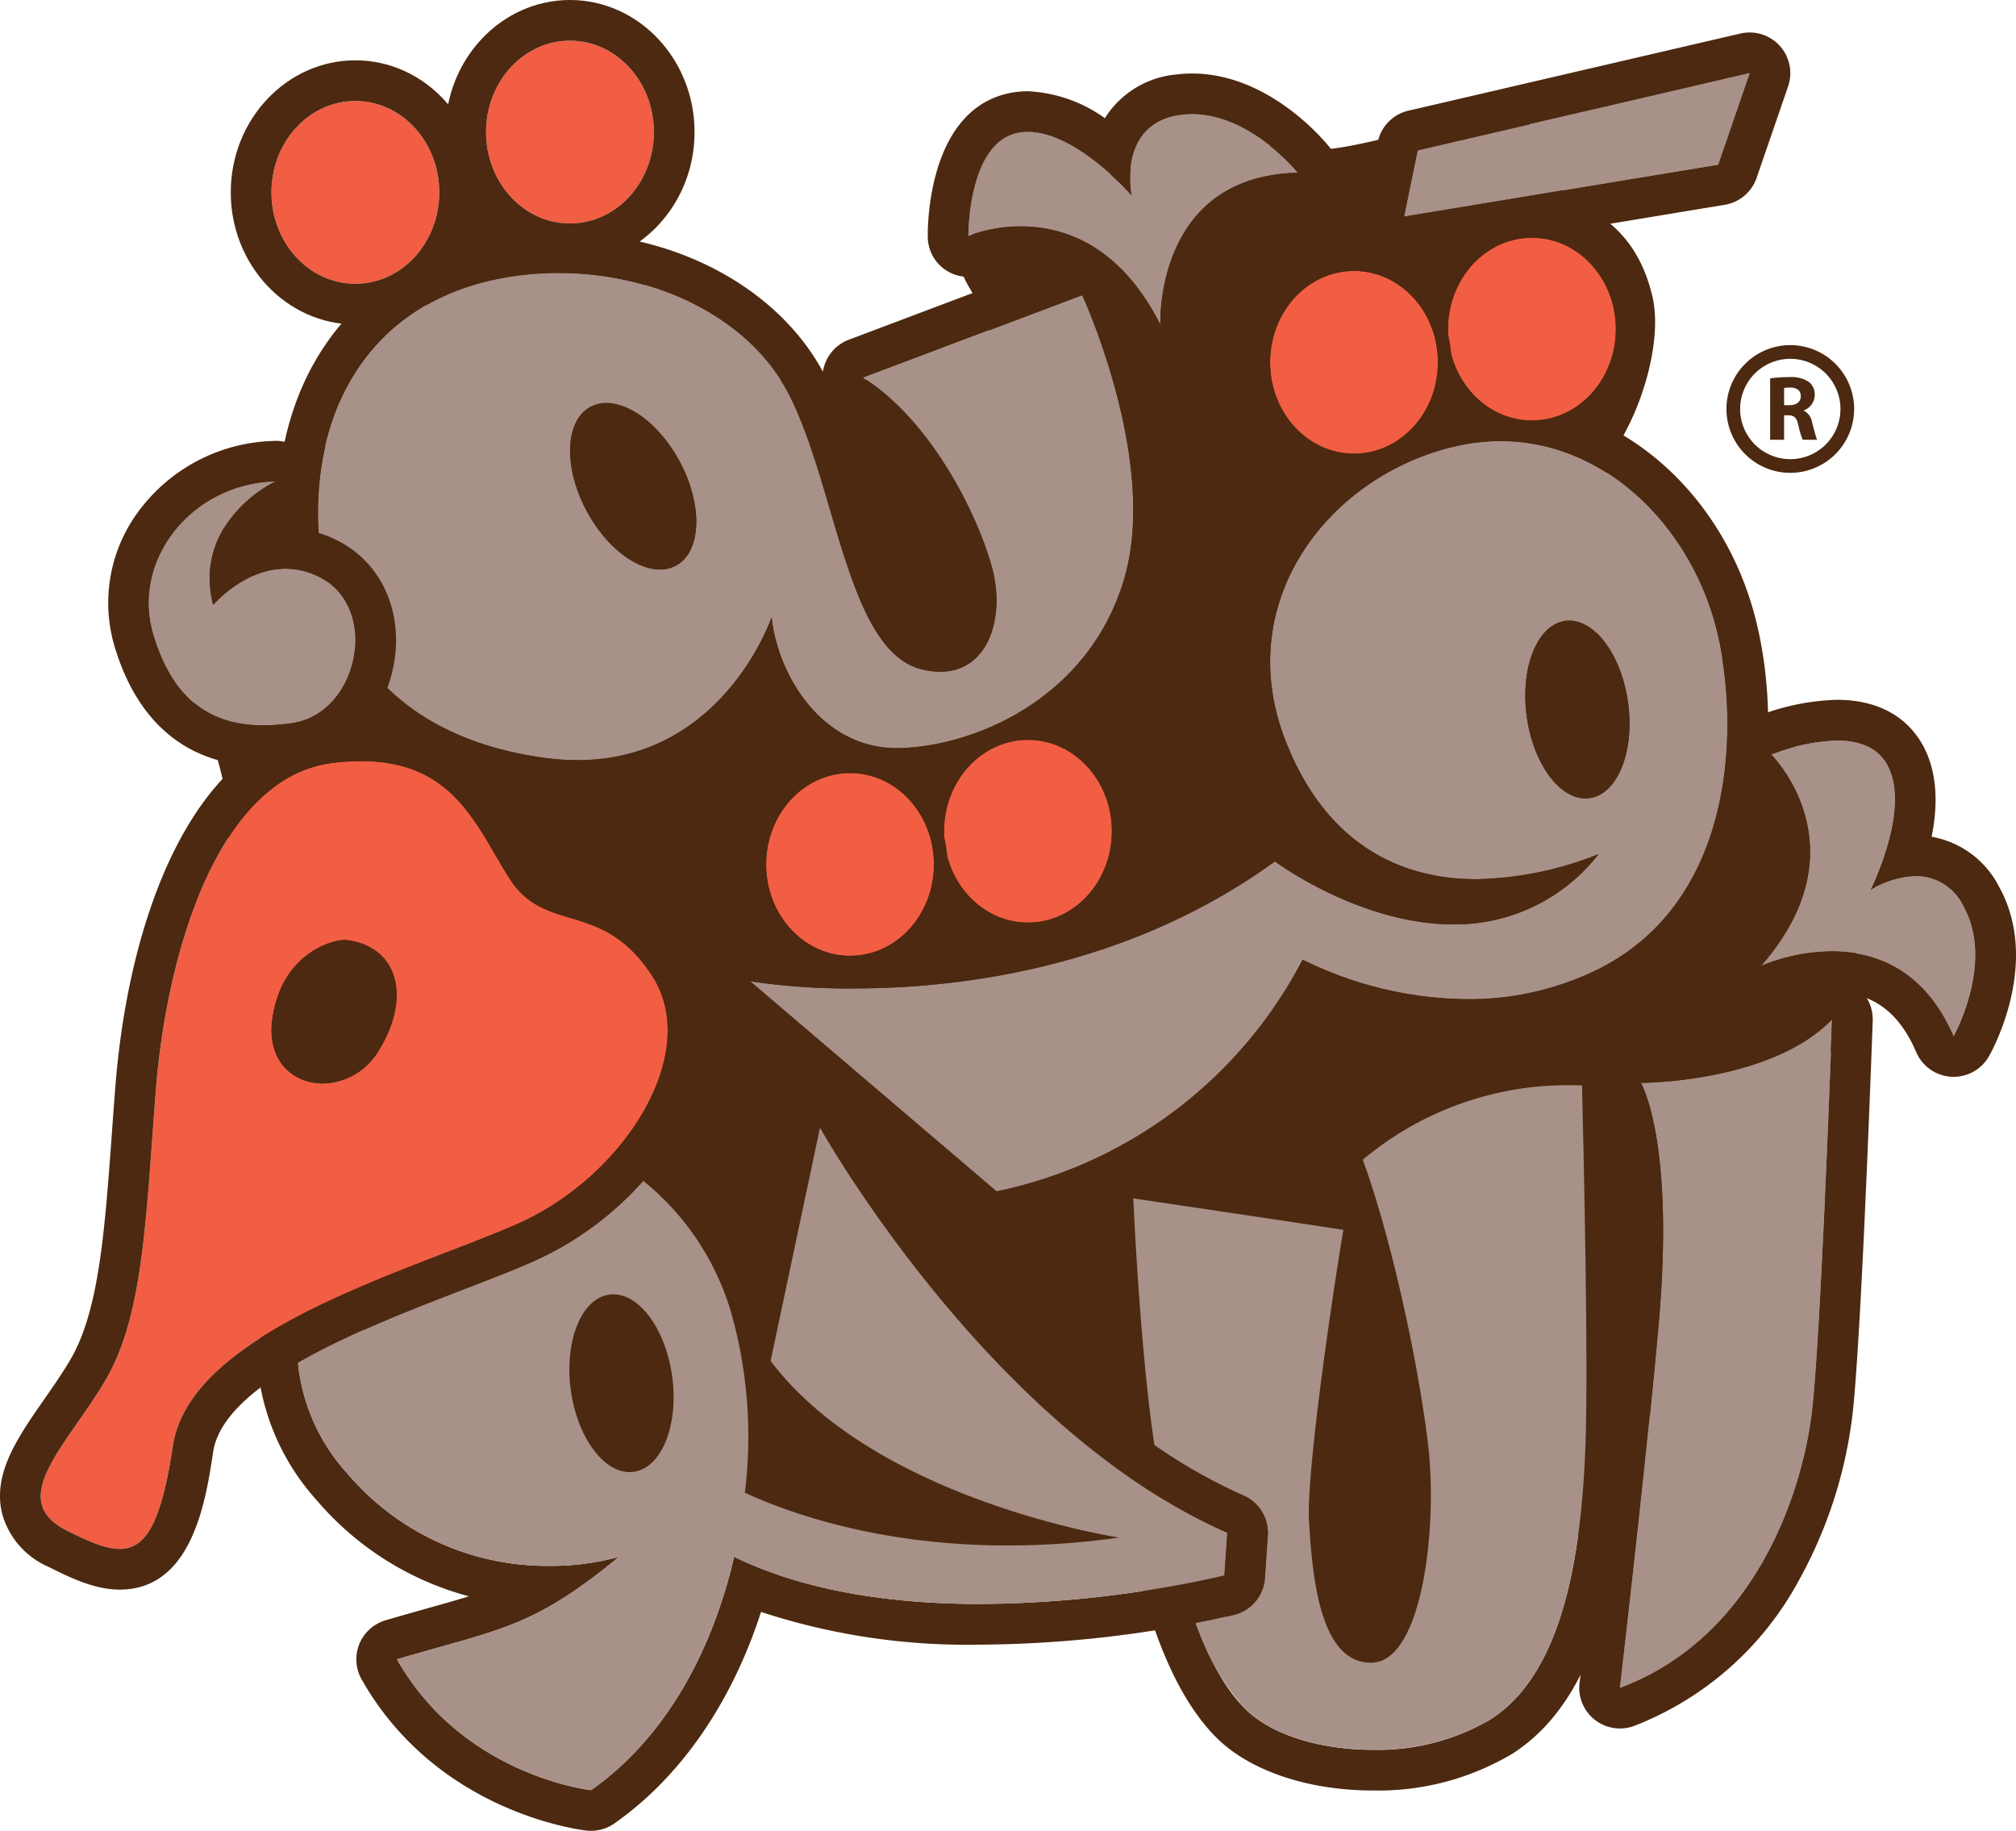 <svg xmlns="http://www.w3.org/2000/svg" width="218.933" height="198.77" viewBox="0 0 218.933 198.77">
  <g id="Group_9161" data-name="Group 9161" transform="translate(-75.556 -277.237)">
    <g id="Group_9159" data-name="Group 9159" transform="translate(75.556 277.237)">
      <path id="Path_16522" data-name="Path 16522" d="M271.862,648.077c.165,5.012,8.635,3.637,11.168,14.358,1.019,4.319-.736,11.289-3.8,16.2-2.952,4.723-.3,9.235.981,10.676,7.852,8.835,17.18,21.106,22.334,26.5s3.747,12.764,1.716,23.069-32.972,71.17-44.52,76.08-22.073-12.272-30.252-12.272-49.526-5.89-53.395-5.4-22.52,1.964-28.41-13.743-25.521-28.823-22.087-42.635c1.8-7.242,3.716-17.457,2.271-25.468-1.314-7.269-5.91-12.505-6.2-16.149-.769-9.771,9.126-12.764,15.768-19.13a70.052,70.052,0,0,0,15.645-23.561c3.436-9.336,15.214,1.252,27.487,9.369s6.381,7.626,23.56,4.19-4.908-10.583,7.854-16.09,23.559-9.382,31.9-7.69S271.494,636.779,271.862,648.077Z" transform="translate(-103.581 -630.243)" fill="#4c2910"/>
      <g id="Group_9140" data-name="Group 9140" transform="translate(100.745 7.981)">
        <path id="Path_16523" data-name="Path 16523" d="M229.815,642.654a9.377,9.377,0,0,0-1.2.076c-6.953.885-5.39,8.712-5.39,8.712s-5.974-6.863-11.233-6.863a5.513,5.513,0,0,0-1.079.1c-5.486,1.083-5.387,11.189-5.387,11.189a15.754,15.754,0,0,1,5.7-1.028c4.492,0,10.714,1.872,15.149,10.678,0,0-.709-16.161,14.933-16.506C241.311,649.014,236.218,642.654,229.815,642.654Z" transform="translate(-201.105 -638.237)" fill="#a79189"/>
        <path id="Path_16524" data-name="Path 16524" d="M244.923,646.416c-.657-.82-6.659-8.016-14.945-8.016a13.99,13.99,0,0,0-1.757.111,10.236,10.236,0,0,0-7.3,4.133c-.143.2-.28.4-.4.609a15.652,15.652,0,0,0-8.361-2.927,10.048,10.048,0,0,0-1.936.187c-8.827,1.743-8.962,14.155-8.949,15.565a4.384,4.384,0,0,0,4.377,4.4,4.312,4.312,0,0,0,1.772-.382,11.818,11.818,0,0,1,3.975-.674c4.677,0,8.446,2.775,11.2,8.246a4.418,4.418,0,0,0,8.359-2.181c0-.031-.143-5.632,3.1-9.058,1.74-1.837,4.2-2.765,7.515-2.837a4.418,4.418,0,0,0,3.351-7.179Zm-18.381,19.267c-4.435-8.8-10.657-10.678-15.149-10.678a15.729,15.729,0,0,0-5.7,1.028s-.1-10.105,5.387-11.188a5.518,5.518,0,0,1,1.079-.1c5.259,0,11.233,6.863,11.233,6.863s-1.563-7.826,5.39-8.712a9.4,9.4,0,0,1,1.2-.076c6.4,0,11.5,6.36,11.5,6.36C225.832,649.521,226.541,665.684,226.541,665.684Z" transform="translate(-201.268 -638.4)" fill="#4c2910"/>
      </g>
      <g id="Group_9141" data-name="Group 9141" transform="translate(148.057 3.526)">
        <path id="Path_16525" data-name="Path 16525" d="M251.086,653.942,285.2,648.3l3.418-9.935-36.06,8.377Z" transform="translate(-246.669 -633.947)" fill="#a79189"/>
        <path id="Path_16526" data-name="Path 16526" d="M292.061,635.569a4.42,4.42,0,0,0-4.279-1.345L251.721,642.6a4.417,4.417,0,0,0-3.329,3.419l-1.47,7.2a4.412,4.412,0,0,0,5.049,5.242l34.111-5.643a4.417,4.417,0,0,0,3.457-2.921l3.42-9.935A4.42,4.42,0,0,0,292.061,635.569Zm-3.28,2.958-3.418,9.935-34.113,5.643,1.471-7.2Z" transform="translate(-246.832 -634.11)" fill="#4c2910"/>
      </g>
      <g id="Group_9142" data-name="Group 9142" transform="translate(77.046 43.471)">
        <path id="Path_16527" data-name="Path 16527" d="M268.609,700.3a10.847,10.847,0,0,0,1.31,9.563,10.83,10.83,0,0,0-1.31-9.563Z" transform="translate(-175.008 -671.514)" fill="none"/>
        <path id="Path_16528" data-name="Path 16528" d="M264.192,676.831a21.868,21.868,0,0,0-4.937.573c-13.586,3.139-24.331,16.739-18.429,31.928,4.062,10.456,11.6,15.066,20.754,15.066a37.455,37.455,0,0,0,13.253-2.717,19.732,19.732,0,0,1-15.766,7.621c-10.21,0-19.373-6.837-19.373-6.837-16.02,11.617-34.307,13.791-45.752,13.791a71.326,71.326,0,0,1-11.243-.777l26.764,22.813A48.516,48.516,0,0,0,242.7,733.135a41,41,0,0,0,17.9,4.291,31.6,31.6,0,0,0,14.052-3.182c15.793-7.756,15.405-28.071,12.828-37.524C284.555,686.007,275.52,676.831,264.192,676.831ZM273.86,715.6a3.317,3.317,0,0,1-.44.03c-2.887,0-5.686-3.839-6.381-8.895-.727-5.312,1.143-9.957,4.179-10.374a3.318,3.318,0,0,1,.44-.03c2.888,0,5.688,3.839,6.381,8.895C278.768,710.537,276.9,715.182,273.86,715.6Z" transform="translate(-178.283 -672.415)" fill="#a79189"/>
        <path id="Path_16529" data-name="Path 16529" d="M274.927,704.5c-.693-5.056-3.492-8.895-6.381-8.895a3.318,3.318,0,0,0-.44.03c-3.037.417-4.907,5.061-4.18,10.374.695,5.056,3.493,8.895,6.381,8.895a3.317,3.317,0,0,0,.44-.03C273.785,714.461,275.656,709.816,274.927,704.5Zm-6.156-4.027a10.83,10.83,0,0,1,1.311,9.564,10.847,10.847,0,0,1-1.311-9.564Z" transform="translate(-175.171 -671.694)" fill="#4c2910"/>
        <path id="Path_16530" data-name="Path 16530" d="M291.9,695.723c-3.713-13.628-15.039-23.145-27.543-23.145a26.364,26.364,0,0,0-5.931.686A31.167,31.167,0,0,0,238,688.643a26.686,26.686,0,0,0-1.133,22.454,33.2,33.2,0,0,0,3.814,7.194,4.417,4.417,0,0,0-3.419.763c-14.76,10.7-31.617,12.95-43.158,12.95a67.068,67.068,0,0,1-10.473-.71A4.417,4.417,0,0,0,180,739.005l26.764,22.813a4.421,4.421,0,0,0,2.866,1.056,4.349,4.349,0,0,0,.9-.093,53.023,53.023,0,0,0,34.236-23.814,45.694,45.694,0,0,0,15.991,3.041,35.962,35.962,0,0,0,16-3.634C294.078,729.868,295.3,708.207,291.9,695.723Zm-31.143,41.867a41,41,0,0,1-17.9-4.291,48.515,48.515,0,0,1-33.233,25.157l-26.764-22.813a71.3,71.3,0,0,0,11.243.777c11.444,0,29.732-2.173,45.752-13.791,0,0,9.163,6.837,19.373,6.837A19.734,19.734,0,0,0,275,721.844a37.454,37.454,0,0,1-13.253,2.718c-9.155,0-16.692-4.61-20.754-15.066-5.9-15.189,4.843-28.788,18.429-31.928a21.881,21.881,0,0,1,4.938-.573c11.328,0,20.363,9.176,23.282,19.889,2.577,9.453,2.965,29.768-12.828,37.524A31.588,31.588,0,0,1,260.757,737.589Z" transform="translate(-178.446 -672.578)" fill="#4c2910"/>
      </g>
      <g id="Group_9143" data-name="Group 9143" transform="translate(30.112 25.216)">
        <path id="Path_16531" data-name="Path 16531" d="M202.028,697.441a4.067,4.067,0,0,0,.948.13,1.032,1.032,0,0,0,.974-.429c.679-.894,1.027-3.026.375-5.369-1.349-4.86-5.817-14.031-12.064-17.956l-.045-.028c1.148,2.971,2.094,6.178,3.018,9.312C196.934,688.87,199.265,696.77,202.028,697.441Z" transform="translate(-130.983 -654.277)" fill="none"/>
        <path id="Path_16532" data-name="Path 16532" d="M168.161,677.27a8.762,8.762,0,0,0,1.158,4.9,9.156,9.156,0,0,0,3.636,4.006,8.756,8.756,0,0,0-1.158-4.9A9.168,9.168,0,0,0,168.161,677.27Z" transform="translate(-131.908 -654.143)" fill="none"/>
        <path id="Path_16533" data-name="Path 16533" d="M196.709,670.634c7.193,4.518,12.3,14.505,13.972,20.515,1.5,5.384-.3,11.4-5.605,11.4a8.415,8.415,0,0,1-1.992-.254c-7.984-1.941-9.232-19.366-14.278-29.55-4.213-8.5-14.472-13.49-25.158-13.49a33.74,33.74,0,0,0-6.386.605c-12.75,2.454-19.823,12.432-19.762,25.684.032,6.976,2.965,23.381,24.6,26.357a26.235,26.235,0,0,0,3.587.252c15.842,0,21.079-15.506,21.079-15.506.676,6.247,5.4,14.2,13.606,14.2.144,0,.289,0,.435-.007,8.479-.288,20.585-5.7,24.283-18.483s-4.589-30.684-4.589-30.684ZM176.239,691.1a3.636,3.636,0,0,1-1.591.349c-2.7,0-6.016-2.587-8.073-6.557-2.488-4.8-2.2-9.8.653-11.167a3.64,3.64,0,0,1,1.592-.349c2.7,0,6.016,2.588,8.076,6.557C179.381,684.733,179.089,689.732,176.239,691.1Z" transform="translate(-133.083 -654.835)" fill="#a79189"/>
        <path id="Path_16534" data-name="Path 16534" d="M175.883,679.412c-2.059-3.97-5.378-6.557-8.076-6.557a3.637,3.637,0,0,0-1.592.349c-2.849,1.369-3.141,6.369-.653,11.167,2.058,3.969,5.375,6.557,8.073,6.557a3.633,3.633,0,0,0,1.591-.349C178.077,689.21,178.369,684.211,175.883,679.412Zm-2.764,6.931a9.155,9.155,0,0,1-3.636-4.006,8.755,8.755,0,0,1-1.158-4.9,9.162,9.162,0,0,1,3.636,4.007A8.758,8.758,0,0,1,173.119,686.344Z" transform="translate(-132.071 -654.313)" fill="#4c2910"/>
        <path id="Path_16535" data-name="Path 16535" d="M224.671,659.974A4.416,4.416,0,0,0,219.1,657.7l-23.788,8.966a4.418,4.418,0,0,0-2.81,3.47C187.481,660.91,176.335,655,163.812,655a38.312,38.312,0,0,0-7.221.684c-14.472,2.786-23.417,14.3-23.344,30.043.059,12.967,7.554,27.844,28.415,30.713a30.814,30.814,0,0,0,4.188.294A25.377,25.377,0,0,0,185.7,707.42c.1-.124.208-.247.31-.372,3.1,4.8,8.09,8.373,14.526,8.373.194,0,.388,0,.585-.009,10.755-.363,24.22-7.3,28.376-21.67C233.606,679.533,225.038,660.765,224.671,659.974Zm.58,32.541c-3.7,12.787-15.8,18.2-24.283,18.483-.146,0-.291.007-.435.007-8.207,0-12.929-7.949-13.606-14.2,0,0-5.238,15.506-21.079,15.506a26.4,26.4,0,0,1-3.587-.252c-21.636-2.976-24.568-19.381-24.6-26.357-.061-13.253,7.011-23.231,19.761-25.684a33.745,33.745,0,0,1,6.386-.605c10.686,0,20.946,4.995,25.158,13.49,5.045,10.185,6.294,27.61,14.278,29.55a8.413,8.413,0,0,0,1.992.255c5.305,0,7.1-6.014,5.605-11.4-1.669-6.01-6.78-16-13.973-20.515l23.791-8.967S228.952,679.729,225.252,692.515Zm-30.729-17.978c6.248,3.925,10.715,13.1,12.064,17.956.652,2.344.3,4.475-.375,5.37a1.03,1.03,0,0,1-.974.429,4.073,4.073,0,0,1-.948-.13c-2.762-.671-5.092-8.572-6.794-14.341-.924-3.134-1.869-6.341-3.018-9.312A.419.419,0,0,0,194.523,674.537Z" transform="translate(-133.247 -654.998)" fill="#4c2910"/>
      </g>
      <g id="Group_9144" data-name="Group 9144" transform="translate(171.502 106.253)">
        <path id="Path_16536" data-name="Path 16536" d="M277.884,770.268c-1.193,13.611-4.217,39.6-4.217,39.6,14.625-5.46,19.926-21.174,20.907-30.5s2.132-42.078,2.132-42.078c-6.652,6.9-20.768,6.9-20.768,6.9S279.635,750.331,277.884,770.268Z" transform="translate(-269.247 -732.876)" fill="#a79189"/>
        <path id="Path_16537" data-name="Path 16537" d="M298.592,733.389a4.419,4.419,0,0,0-4.9,1c-4.389,4.552-14.183,5.549-17.588,5.549a4.432,4.432,0,0,0-4,2.25,4.193,4.193,0,0,0,.17,4.385c.316.7,2.826,6.885,1.372,23.469-1.175,13.392-4.174,39.218-4.205,39.477a4.419,4.419,0,0,0,5.934,4.649,34.5,34.5,0,0,0,17.866-15.761A49.127,49.127,0,0,0,299.129,780c.985-9.371,2.1-41.042,2.153-42.386A4.412,4.412,0,0,0,298.592,733.389Zm-20.544,37.042c1.751-19.937-1.947-26.073-1.947-26.073s14.116,0,20.768-6.9c0,0-1.149,32.753-2.132,42.077s-6.282,25.039-20.907,30.5C273.83,810.033,276.854,784.043,278.047,770.431Z" transform="translate(-269.411 -733.039)" fill="#4c2910"/>
      </g>
      <g id="Group_9145" data-name="Group 9145" transform="translate(118.651 113.402)">
        <path id="Path_16538" data-name="Path 16538" d="M246.316,798a9.669,9.669,0,0,0,1.153,3.125c1.552-2.479,2.988-10.956,2.028-18.676-.429-3.455-1.147-7.715-2.067-12.132-1.061,7.489-2.218,16.736-2.033,19.953A49.019,49.019,0,0,0,246.316,798Z" transform="translate(-217.482 -738.757)" fill="none"/>
        <path id="Path_16539" data-name="Path 16539" d="M244.746,759.3v.005h0Z" transform="translate(-217.506 -739.18)" fill="#a79189"/>
        <path id="Path_16540" data-name="Path 16540" d="M243.273,790.823c.189,3.281.76,13.268,4.514,13.269.167,0,.523-.009,1.076-.645,2.753-3.174,3.807-13.623,2.908-20.844a172.916,172.916,0,0,0-4.757-23.281,2.282,2.282,0,0,1-.075.553C246.53,762.016,242.947,785.15,243.273,790.823Zm4.238-20.08c.92,4.418,1.639,8.677,2.067,12.133.961,7.72-.476,16.2-2.028,18.676a9.672,9.672,0,0,1-1.153-3.126,49.022,49.022,0,0,1-.92-7.73C245.292,787.478,246.449,778.231,247.51,770.742Z" transform="translate(-217.564 -739.18)" fill="#4c2910"/>
        <path id="Path_16541" data-name="Path 16541" d="M276.075,744.251a4.418,4.418,0,0,0-4.253-4.3c-.5-.019-1.012-.028-1.514-.028a39.072,39.072,0,0,0-25.5,9.3,4.416,4.416,0,0,0-1.11,4.718c.166.455.329.921.493,1.4-6.931-1.055-20.464-3.056-20.617-3.079a4.525,4.525,0,0,0-.647-.048,4.419,4.419,0,0,0-4.413,4.606c.03.72.773,17.749,2.541,28.564,1.811,11.091,4.516,23.291,10.815,29.7,3.592,3.651,9.974,5.83,17.07,5.83a28.456,28.456,0,0,0,15.2-4.015c10.3-6.615,11.969-22.583,12.329-34.02C276.8,772.511,276.1,745.4,276.075,744.251ZM248.943,816.5c-5.6,0-11.035-1.579-13.922-4.511-5.253-5.34-7.859-16.633-9.605-27.311s-2.487-28.04-2.487-28.04,17.167,2.539,22.823,3.417a.013.013,0,0,1,0-.005.014.014,0,0,1,0,.005h0c-.125.379-4.1,25.323-3.736,31.64.368,6.384,1.274,15.353,6.72,15.353h.088c5.524-.1,7.219-14.875,6.087-23.969s-3.985-22.2-7.06-30.641a34.658,34.658,0,0,1,22.456-8.093c.447,0,.9.008,1.351.025,0,0,.726,28.013.4,38.373-.4,12.811-2.522,25.446-10.3,30.439A24.248,24.248,0,0,1,248.943,816.5Zm-1.055-55.876a2.294,2.294,0,0,0,.075-.554,172.93,172.93,0,0,1,4.757,23.28c.9,7.222-.155,17.671-2.909,20.845-.552.635-.909.643-1.076.645-3.753,0-4.325-9.988-4.514-13.27C243.9,785.894,247.48,762.76,247.888,760.62Z" transform="translate(-218.513 -739.924)" fill="#4c2910"/>
      </g>
      <g id="Group_9147" data-name="Group 9147" transform="translate(27.87 117.82)">
        <path id="Path_16542" data-name="Path 16542" d="M168.639,770.733a10.83,10.83,0,0,0,1.312,9.563,10.848,10.848,0,0,0-1.312-9.563Z" transform="translate(-129.668 -743.16)" fill="none"/>
        <path id="Path_16543" data-name="Path 16543" d="M186.737,781.159c-.007,1-.039,2-.1,3.016a57.855,57.855,0,0,0,7.658,2.334A51.069,51.069,0,0,1,186.737,781.159Z" transform="translate(-128.955 -742.76)" fill="none"/>
        <path id="Path_16544" data-name="Path 16544" d="M168.5,768.172a1.1,1.1,0,0,0-.14.009c-1.35.186-2.913,3.351-2.292,7.885.594,4.329,2.842,6.987,4.192,6.987a.89.89,0,0,0,.14-.01c1.351-.184,2.915-3.349,2.292-7.885C172.093,770.83,169.846,768.172,168.5,768.172Zm1.537,12.223a10.83,10.83,0,0,1-1.313-9.564,10.848,10.848,0,0,1,1.313,9.564Z" transform="translate(-129.75 -743.258)" fill="#4c2910"/>
        <path id="Path_16545" data-name="Path 16545" d="M168.577,766.045a3.283,3.283,0,0,0-.44.029c-3.036.417-4.908,5.062-4.18,10.373.694,5.057,3.493,8.895,6.381,8.895a3.313,3.313,0,0,0,.44-.03c3.037-.415,4.91-5.061,4.18-10.373C174.264,769.884,171.464,766.045,168.577,766.045Zm1.9,17.08a.889.889,0,0,1-.14.01c-1.35,0-3.6-2.658-4.192-6.987-.621-4.535.942-7.7,2.292-7.886a1.081,1.081,0,0,1,.14-.009c1.351,0,3.6,2.658,4.192,6.987C173.392,779.777,171.828,782.941,170.477,783.125Z" transform="translate(-129.831 -743.34)" fill="#4c2910"/>
        <g id="Group_9146" data-name="Group 9146">
          <path id="Path_16546" data-name="Path 16546" d="M186.737,781.159c-.007,1-.039,2-.1,3.016a57.855,57.855,0,0,0,7.658,2.334A51.069,51.069,0,0,1,186.737,781.159Z" transform="translate(-128.955 -742.76)" fill="none"/>
          <path id="Path_16547" data-name="Path 16547" d="M192.105,748.625l-5.362,25.322c11.481,15.192,37.855,19.174,37.855,19.174a87.231,87.231,0,0,1-12.1.859c-14.169,0-24.051-3.645-28.551-5.733a49.382,49.382,0,0,0-1.52-19.662c-2.287-7.161-6.484-12.509-11.709-15.724a30.6,30.6,0,0,1-13.061,11.05c-5.877,2.572-14.708,5.459-22.315,9.255a20.814,20.814,0,0,0,5.442,13.014,28.425,28.425,0,0,0,21.9,10.016,27.36,27.36,0,0,0,7.591-.984c-9.388,7.748-12.884,7.82-24.113,11.135,7.178,12.676,21.069,14.2,21.069,14.2,8.279-5.8,13.248-15.406,15.537-25.342,8.04,3.921,17.758,5.13,26.675,5.13a122.482,122.482,0,0,0,22.1-2.156c-.834-2.917-1.521-6.028-2.117-9.165C207.153,775.534,192.105,748.625,192.105,748.625Z" transform="translate(-130.924 -744.008)" fill="none"/>
          <path id="Path_16548" data-name="Path 16548" d="M271.5,744.2c-.456-.018-.9-.025-1.351-.025a34.658,34.658,0,0,0-22.456,8.093c3.075,8.437,5.929,21.544,7.06,30.641s-.563,23.871-6.087,23.969h-.088c-5.445,0-6.353-8.969-6.72-15.352-.362-6.317,3.611-31.261,3.736-31.641-5.655-.879-22.823-3.417-22.823-3.417s.686,16.062,2.292,26.79a58.789,58.789,0,0,0,9.683,5.474,4.417,4.417,0,0,1,2.629,4.343l-.314,4.616a4.419,4.419,0,0,1-3.322,3.983c-.173.045-1.686.423-4.163.9a26.049,26.049,0,0,0,5.285,9.24c2.887,2.931,8.319,4.51,13.922,4.51a24.253,24.253,0,0,0,12.816-3.316c7.778-4.995,9.9-17.628,10.3-30.439C272.221,772.215,271.5,744.2,271.5,744.2Z" transform="translate(-127.568 -744.179)" fill="#a79189"/>
          <path id="Path_16549" data-name="Path 16549" d="M232.528,795.732l.313-4.615a60.139,60.139,0,0,1-6.887-3.6c.6,3.137,1.283,6.249,2.117,9.165C230.871,796.152,232.528,795.732,232.528,795.732Z" transform="translate(-127.446 -742.516)" fill="#a79189"/>
          <path id="Path_16550" data-name="Path 16550" d="M238.26,788.728a58.922,58.922,0,0,1-9.683-5.473c-19.18-13.228-32.3-36.355-32.453-36.625a4.421,4.421,0,0,0-3.853-2.259,4.532,4.532,0,0,0-.666.051,4.418,4.418,0,0,0-3.657,3.451l-3.094,14.614a30.994,30.994,0,0,0-11.659-13.225,4.416,4.416,0,0,0-6.017,1.354,26.056,26.056,0,0,1-11.128,9.41c-2.1.92-4.685,1.916-7.416,2.966-4.757,1.833-10.145,3.91-15.1,6.382a4.416,4.416,0,0,0-2.44,4.138,25.363,25.363,0,0,0,6.536,15.743,32.8,32.8,0,0,0,16.505,10.407c-1.313.41-2.748.813-4.393,1.274-1.377.387-2.937.826-4.66,1.334a4.417,4.417,0,0,0-2.594,6.412c8.2,14.478,23.775,16.34,24.432,16.413a4.134,4.134,0,0,0,.481.027,4.424,4.424,0,0,0,2.537-.8c7.177-5.031,12.726-13.073,15.925-22.964a71.813,71.813,0,0,0,23.751,3.552,126.634,126.634,0,0,0,23.48-2.337c2.477-.482,3.99-.86,4.163-.9a4.419,4.419,0,0,0,3.322-3.983l.314-4.615A4.412,4.412,0,0,0,238.26,788.728Zm-2.09,8.66s-1.657.419-4.457.95a122.5,122.5,0,0,1-22.1,2.156c-8.918,0-18.635-1.208-26.675-5.13-2.29,9.935-7.258,19.54-15.537,25.342,0,0-13.89-1.522-21.069-14.2,11.229-3.313,14.725-3.387,24.113-11.134a27.376,27.376,0,0,1-7.591.983,28.423,28.423,0,0,1-21.9-10.016,20.816,20.816,0,0,1-5.442-13.014c7.607-3.8,16.438-6.684,22.315-9.255a30.584,30.584,0,0,0,13.061-11.049c5.225,3.216,9.422,8.563,11.709,15.724a49.382,49.382,0,0,1,1.52,19.662c4.5,2.088,14.384,5.733,28.551,5.733a87.239,87.239,0,0,0,12.1-.859s-26.374-3.982-37.855-19.174l5.362-25.322s15.048,26.909,37.326,40.386a60.107,60.107,0,0,0,6.887,3.6Zm-47.4-11.8q.086-1.518.1-3.015a51.1,51.1,0,0,0,7.562,5.35A57.861,57.861,0,0,1,188.772,785.586Z" transform="translate(-131.087 -744.172)" fill="#4c2910"/>
        </g>
      </g>
      <g id="Group_9149" data-name="Group 9149" transform="translate(0 78.214)">
        <path id="Path_16551" data-name="Path 16551" d="M140.4,733.276c-.628.153-2.945.968-3.46,4.765a2.275,2.275,0,0,0,.219,1.639,1.2,1.2,0,0,0,.888.306,2.722,2.722,0,0,0,2.268-1.4c1.326-2.1,1.54-3.886,1.181-4.655A1.43,1.43,0,0,0,140.4,733.276Z" transform="translate(-102.994 -704.991)" fill="none"/>
        <path id="Path_16552" data-name="Path 16552" d="M159.422,723.046c-3.6-5.617-5.952-12.754-16.117-12.754a25.756,25.756,0,0,0-3.024.189c-12.764,1.52-18.15,21.311-19.262,35.467s-1.347,24.577-5.522,31.638-10.8,12.888-4.177,16.233c2.342,1.182,4.224,2.007,5.766,2.007,2.825,0,4.508-2.766,5.774-11.179,1.879-12.478,25.52-18.9,37.3-24.051s20.174-18.628,14.75-26.983S163.349,729.181,159.422,723.046Zm-14.279,18.776a7.149,7.149,0,0,1-6,3.464c-3.21,0-6.1-2.413-5.484-6.955.932-6.891,6.182-8.615,7.871-8.615a1.758,1.758,0,0,1,.233.013C147.4,730.464,148.778,736.055,145.143,741.822Z" transform="translate(-104.084 -705.874)" fill="#f15e43"/>
        <path id="Path_16553" data-name="Path 16553" d="M140.831,729.01A1.876,1.876,0,0,0,140.6,729c-1.689,0-6.938,1.725-7.871,8.615-.616,4.542,2.274,6.955,5.484,6.955a7.149,7.149,0,0,0,6.005-3.464C147.852,735.338,146.477,729.746,140.831,729.01Zm-2.62,11.14a1.2,1.2,0,0,1-.888-.306,2.272,2.272,0,0,1-.219-1.638c.515-3.8,2.832-4.613,3.46-4.765a1.434,1.434,0,0,1,1.1.652c.36.77.146,2.553-1.181,4.655A2.717,2.717,0,0,1,138.211,740.149Z" transform="translate(-103.158 -705.156)" fill="#4c2910"/>
        <g id="Group_9148" data-name="Group 9148">
          <path id="Path_16554" data-name="Path 16554" d="M174.909,733.612c-5.426-8.357-11.56-4.431-15.486-10.566-3.6-5.617-5.952-12.753-16.117-12.753a25.781,25.781,0,0,0-3.024.189c-12.764,1.52-18.15,21.311-19.262,35.467s-1.347,24.576-5.522,31.637-10.8,12.888-4.177,16.233c2.342,1.182,4.224,2.007,5.766,2.007,2.825,0,4.508-2.766,5.774-11.179,1.879-12.478,25.52-18.9,37.3-24.051S180.332,741.968,174.909,733.612Z" transform="translate(-104.084 -705.874)" fill="none"/>
          <path id="Path_16555" data-name="Path 16555" d="M168.577,766.045a3.283,3.283,0,0,0-.44.029c-3.036.417-4.908,5.062-4.18,10.373.694,5.057,3.493,8.895,6.381,8.895a3.313,3.313,0,0,0,.44-.03c3.037-.415,4.91-5.061,4.18-10.373C174.264,769.884,171.464,766.045,168.577,766.045Z" transform="translate(-101.962 -703.734)" fill="none"/>
          <path id="Path_16556" data-name="Path 16556" d="M192.1,748.625l-5.362,25.322c11.481,15.192,37.855,19.174,37.855,19.174a87.231,87.231,0,0,1-12.1.859c-14.169,0-24.051-3.645-28.551-5.733a49.382,49.382,0,0,0-1.52-19.662,28.763,28.763,0,0,0-9.517-14.195,35.154,35.154,0,0,1-12.01,8.782c-2.283,1-4.954,2.028-7.782,3.117-5.4,2.082-12.256,4.724-17.707,7.869a20.953,20.953,0,0,0,5.373,12.021,28.425,28.425,0,0,0,21.9,10.016,27.36,27.36,0,0,0,7.591-.984c-9.388,7.748-12.884,7.82-24.113,11.135,7.178,12.676,21.069,14.2,21.069,14.2,8.279-5.8,13.248-15.406,15.537-25.342,8.04,3.921,17.758,5.13,26.675,5.13A121.067,121.067,0,0,0,236,797.227l.313-4.615C210.309,781.183,192.1,748.625,192.1,748.625Zm-20.236,37.357a3.139,3.139,0,0,1-.44.03c-2.887,0-5.687-3.838-6.381-8.895-.728-5.312,1.144-9.956,4.179-10.374a3.148,3.148,0,0,1,.44-.029c2.888,0,5.687,3.838,6.381,8.894C176.776,780.921,174.9,785.566,171.867,785.982Z" transform="translate(-103.052 -704.402)" fill="#a79189"/>
          <path id="Path_16557" data-name="Path 16557" d="M178.778,731.37c-3.8-5.856-8.165-7.168-11.353-8.128-2.367-.712-3.231-1.029-4.119-2.415-.492-.769-.971-1.59-1.478-2.458-3.034-5.2-7.19-12.332-18.361-12.332a30.113,30.113,0,0,0-3.546.22c-14.917,1.777-21.736,21.573-23.142,39.507q-.21,2.674-.387,5.171c-.788,10.772-1.41,19.279-4.535,24.563-.848,1.435-1.845,2.867-2.809,4.253-2.907,4.175-5.652,8.119-4.553,12.466a8.855,8.855,0,0,0,5,5.707c2.59,1.307,5.132,2.481,7.756,2.481,7.894,0,9.356-9.717,10.142-14.938.542-3.606,4.31-6.844,9.215-9.675,5.45-3.145,12.3-5.787,17.706-7.869,2.829-1.09,5.5-2.117,7.782-3.118a35.143,35.143,0,0,0,12.01-8.781,28.989,28.989,0,0,0,6.213-10.724C181.867,740.127,181.335,735.31,178.778,731.37Zm-18.456,29.389c-11.779,5.155-35.42,11.574-37.3,24.051-1.267,8.413-2.949,11.179-5.774,11.179-1.541,0-3.425-.825-5.766-2.007-6.625-3.346,0-9.172,4.177-16.233s4.413-17.481,5.522-31.637,6.5-33.946,19.262-35.467a25.543,25.543,0,0,1,3.024-.189c10.165,0,12.522,7.137,16.117,12.753,3.926,6.136,10.061,2.208,15.486,10.565S172.1,755.6,160.322,760.759Z" transform="translate(-104.248 -706.037)" fill="#4c2910"/>
        </g>
      </g>
      <g id="Group_9150" data-name="Group 9150" transform="translate(155.777 24.338)">
        <path id="Path_16558" data-name="Path 16558" d="M264.8,655.57c-5.034,0-9.114,4.442-9.114,9.922s4.081,9.921,9.114,9.921,9.115-4.442,9.115-9.921S269.831,655.57,264.8,655.57Z" transform="translate(-254.212 -654.098)" fill="#f15e43"/>
        <path id="Path_16559" data-name="Path 16559" d="M264.852,654.152c-5.837,0-10.586,5.111-10.586,11.394s4.75,11.393,10.586,11.393,10.587-5.111,10.587-11.393S270.689,654.152,264.852,654.152Zm0,21.316c-5.034,0-9.114-4.442-9.114-9.922s4.081-9.922,9.114-9.922,9.115,4.442,9.115,9.922S269.885,675.468,264.852,675.468Z" transform="translate(-254.266 -654.152)" fill="#4c2910"/>
      </g>
      <g id="Group_9151" data-name="Group 9151" transform="translate(136.456 27.942)">
        <ellipse id="Ellipse_58" data-name="Ellipse 58" cx="9.114" cy="9.922" rx="9.114" ry="9.922" transform="translate(1.472 1.472)" fill="#f15e43"/>
        <path id="Path_16560" data-name="Path 16560" d="M246.246,657.623c-5.837,0-10.586,5.111-10.586,11.394s4.75,11.394,10.586,11.394,10.585-5.111,10.585-11.394S252.084,657.623,246.246,657.623Zm0,21.315c-5.034,0-9.114-4.442-9.114-9.922s4.081-9.922,9.114-9.922,9.114,4.442,9.114,9.922S251.279,678.938,246.246,678.938Z" transform="translate(-235.66 -657.623)" fill="#4c2910"/>
      </g>
      <g id="Group_9152" data-name="Group 9152" transform="translate(48.365)">
        <path id="Path_16561" data-name="Path 16561" d="M164.194,634.969c-5.034,0-9.114,4.442-9.114,9.922s4.081,9.922,9.114,9.922,9.113-4.443,9.113-9.922S169.228,634.969,164.194,634.969Z" transform="translate(-150.662 -630.551)" fill="#f15e43"/>
        <path id="Path_16562" data-name="Path 16562" d="M164.357,630.714c-7.463,0-13.532,6.432-13.532,14.339s6.07,14.339,13.532,14.339,13.53-6.433,13.53-14.339S171.818,630.714,164.357,630.714Zm0,24.261c-5.034,0-9.114-4.442-9.114-9.922s4.081-9.922,9.114-9.922,9.113,4.442,9.113,9.922S169.391,654.975,164.357,654.975Z" transform="translate(-150.825 -630.714)" fill="#4c2910"/>
      </g>
      <g id="Group_9153" data-name="Group 9153" transform="translate(25.06 6.549)">
        <path id="Path_16563" data-name="Path 16563" d="M141.749,641.276c-5.034,0-9.114,4.441-9.114,9.922s4.081,9.922,9.114,9.922,9.115-4.442,9.115-9.922S146.782,641.276,141.749,641.276Z" transform="translate(-128.218 -636.858)" fill="#f15e43"/>
        <path id="Path_16564" data-name="Path 16564" d="M141.912,637.021c-7.462,0-13.531,6.433-13.531,14.339s6.07,14.339,13.531,14.339,13.532-6.433,13.532-14.339S149.373,637.021,141.912,637.021Zm0,24.261c-5.034,0-9.114-4.442-9.114-9.922s4.081-9.922,9.114-9.922,9.115,4.441,9.115,9.922S146.945,661.282,141.912,661.282Z" transform="translate(-128.381 -637.021)" fill="#4c2910"/>
      </g>
      <g id="Group_9154" data-name="Group 9154" transform="translate(101.048 78.852)">
        <path id="Path_16565" data-name="Path 16565" d="M212.092,708.069c-5.034,0-9.114,4.442-9.114,9.922s4.081,9.922,9.114,9.922,9.114-4.442,9.114-9.922S217.126,708.069,212.092,708.069Z" transform="translate(-201.506 -706.597)" fill="#f15e43"/>
        <path id="Path_16566" data-name="Path 16566" d="M212.146,706.651c-5.839,0-10.586,5.112-10.586,11.394s4.747,11.394,10.586,11.394,10.586-5.112,10.586-11.394S217.983,706.651,212.146,706.651Zm0,21.316c-5.034,0-9.114-4.442-9.114-9.922s4.081-9.922,9.114-9.922,9.114,4.442,9.114,9.922S217.18,727.967,212.146,727.967Z" transform="translate(-201.56 -706.651)" fill="#4c2910"/>
      </g>
      <g id="Group_9155" data-name="Group 9155" transform="translate(81.728 82.457)">
        <path id="Path_16567" data-name="Path 16567" d="M193.487,711.541c-5.034,0-9.115,4.442-9.115,9.922s4.082,9.922,9.115,9.922,9.112-4.441,9.112-9.922S198.519,711.541,193.487,711.541Z" transform="translate(-182.901 -710.069)" fill="#f15e43"/>
        <path id="Path_16568" data-name="Path 16568" d="M193.541,710.123c-5.839,0-10.586,5.111-10.586,11.394s4.747,11.394,10.586,11.394,10.584-5.111,10.584-11.394S199.378,710.123,193.541,710.123Zm0,21.315c-5.034,0-9.115-4.441-9.115-9.922s4.082-9.921,9.115-9.921,9.112,4.442,9.112,9.921S198.573,731.438,193.541,731.438Z" transform="translate(-182.955 -710.123)" fill="#4c2910"/>
      </g>
      <g id="Group_9156" data-name="Group 9156" transform="translate(11.75 47.862)">
        <path id="Path_16569" data-name="Path 16569" d="M138.045,691.282a8.068,8.068,0,0,0-3.38-.754c-4.544,0-7.865,3.928-7.865,3.928-2.213-8.724,6.047-13.188,6.758-13.388-9,.219-15.675,8.461-13.233,16.617,2.315,7.734,6.909,9.847,11.907,9.847a22.18,22.18,0,0,0,3.115-.238C142.707,706.252,145.039,694.473,138.045,691.282Z" transform="translate(-115.4 -676.643)" fill="#a79189"/>
        <path id="Path_16570" data-name="Path 16570" d="M133.086,681.062a.152.152,0,0,0-.036.006h.049S133.094,681.062,133.086,681.062Z" transform="translate(-114.892 -676.644)" fill="#a79189"/>
        <path id="Path_16571" data-name="Path 16571" d="M140.041,687.426a12.488,12.488,0,0,0-5.213-1.152c-.326,0-.647.013-.963.036a9.168,9.168,0,0,1,1.388-.929,4.415,4.415,0,0,0-1.5-8.574c-.12,0-.241.005-.363.014a18.872,18.872,0,0,0-14.548,7.662,16.64,16.64,0,0,0-2.592,14.632c2.545,8.5,8.126,13,16.14,13a26.447,26.447,0,0,0,3.735-.28c5.44-.77,9.677-5.314,10.544-11.3C147.5,694.786,144.9,689.642,140.041,687.426Zm-7.647,20.27c-5,0-9.593-2.113-11.907-9.847-2.442-8.158,4.238-16.4,13.233-16.617a.155.155,0,0,1,.036-.006c.008,0,.012,0,.012.005h-.049c-.71.2-8.971,4.663-6.758,13.388,0,0,3.321-3.928,7.865-3.928a8.066,8.066,0,0,1,3.38.754c6.995,3.191,4.662,14.97-2.7,16.014A22.326,22.326,0,0,1,132.394,707.7Z" transform="translate(-115.563 -676.807)" fill="#4c2910"/>
      </g>
      <g id="Group_9157" data-name="Group 9157" transform="translate(192.235 40.945)">
        <path id="Path_16572" data-name="Path 16572" d="M289.377,670.284a13.493,13.493,0,0,1,2.035-.139,3.438,3.438,0,0,1,2.184.531,1.711,1.711,0,0,1,.621,1.412,1.792,1.792,0,0,1-1.192,1.663v.03a1.705,1.705,0,0,1,.9,1.263c.21.761.419,1.643.55,1.9h-1.563a8.533,8.533,0,0,1-.471-1.573c-.18-.842-.47-1.072-1.092-1.083h-.459v2.656h-1.515v-6.662Zm1.515,2.906h.6c.761,0,1.212-.381,1.212-.972,0-.622-.422-.931-1.124-.942a3.8,3.8,0,0,0-.689.05Z" transform="translate(-289.377 -670.145)" fill="#4c2910"/>
      </g>
      <g id="Group_9158" data-name="Group 9158" transform="translate(187.491 37.47)">
        <path id="Path_16573" data-name="Path 16573" d="M291.74,680.666a6.933,6.933,0,1,1,6.932-6.933A6.941,6.941,0,0,1,291.74,680.666Zm0-12.381a5.447,5.447,0,1,0,5.447,5.447A5.453,5.453,0,0,0,291.74,668.285Z" transform="translate(-284.808 -666.799)" fill="#4c2910"/>
      </g>
    </g>
    <g id="Group_9160" data-name="Group 9160" transform="translate(262.385 353.217)">
      <path id="Path_16574" data-name="Path 16574" d="M305.207,722.866a10.152,10.152,0,0,0-4.925,1.529s4.7-9.276,1.631-13.952c-1.149-1.755-3.183-2.3-5.272-2.3a21.525,21.525,0,0,0-7.12,1.518s10.2,10.037-1.1,22.952a20.519,20.519,0,0,1,7.7-1.578c4.542,0,10.008,1.793,13.209,9.207,0,0,4.484-8.018,1.047-14.128A5.693,5.693,0,0,0,305.207,722.866Z" transform="translate(-284.008 -703.722)" fill="#a79189"/>
      <path id="Path_16575" data-name="Path 16575" d="M314.4,724.11a10.2,10.2,0,0,0-7.286-5.358c.693-3.465.724-7.426-1.338-10.57-1.285-1.961-3.886-4.3-8.967-4.3a25.633,25.633,0,0,0-8.821,1.859,4.408,4.408,0,0,0-2.676,3.251,4.339,4.339,0,0,0,1.263,3.958,11.983,11.983,0,0,1,2.622,4.977c.945,3.856-.376,7.872-3.93,11.933a4.418,4.418,0,0,0,5.164,6.925,16.3,16.3,0,0,1,5.864-1.177c4.317,0,7.227,2.079,9.152,6.541a4.417,4.417,0,0,0,3.829,2.66c.075,0,.152.006.226.006a4.417,4.417,0,0,0,3.855-2.262C313.936,741.517,318.915,732.148,314.4,724.11Zm-24.711-14.287a21.529,21.529,0,0,1,7.12-1.518c2.089,0,4.122.548,5.272,2.3,3.069,4.676-1.631,13.952-1.631,13.952a10.154,10.154,0,0,1,4.925-1.528,5.69,5.69,0,0,1,5.173,3.246c3.438,6.11-1.047,14.128-1.047,14.128-3.2-7.414-8.667-9.207-13.209-9.207a20.518,20.518,0,0,0-7.7,1.578C299.882,719.86,289.685,709.823,289.685,709.823Z" transform="translate(-284.171 -703.885)" fill="#4c2910"/>
    </g>
  </g>
</svg>
